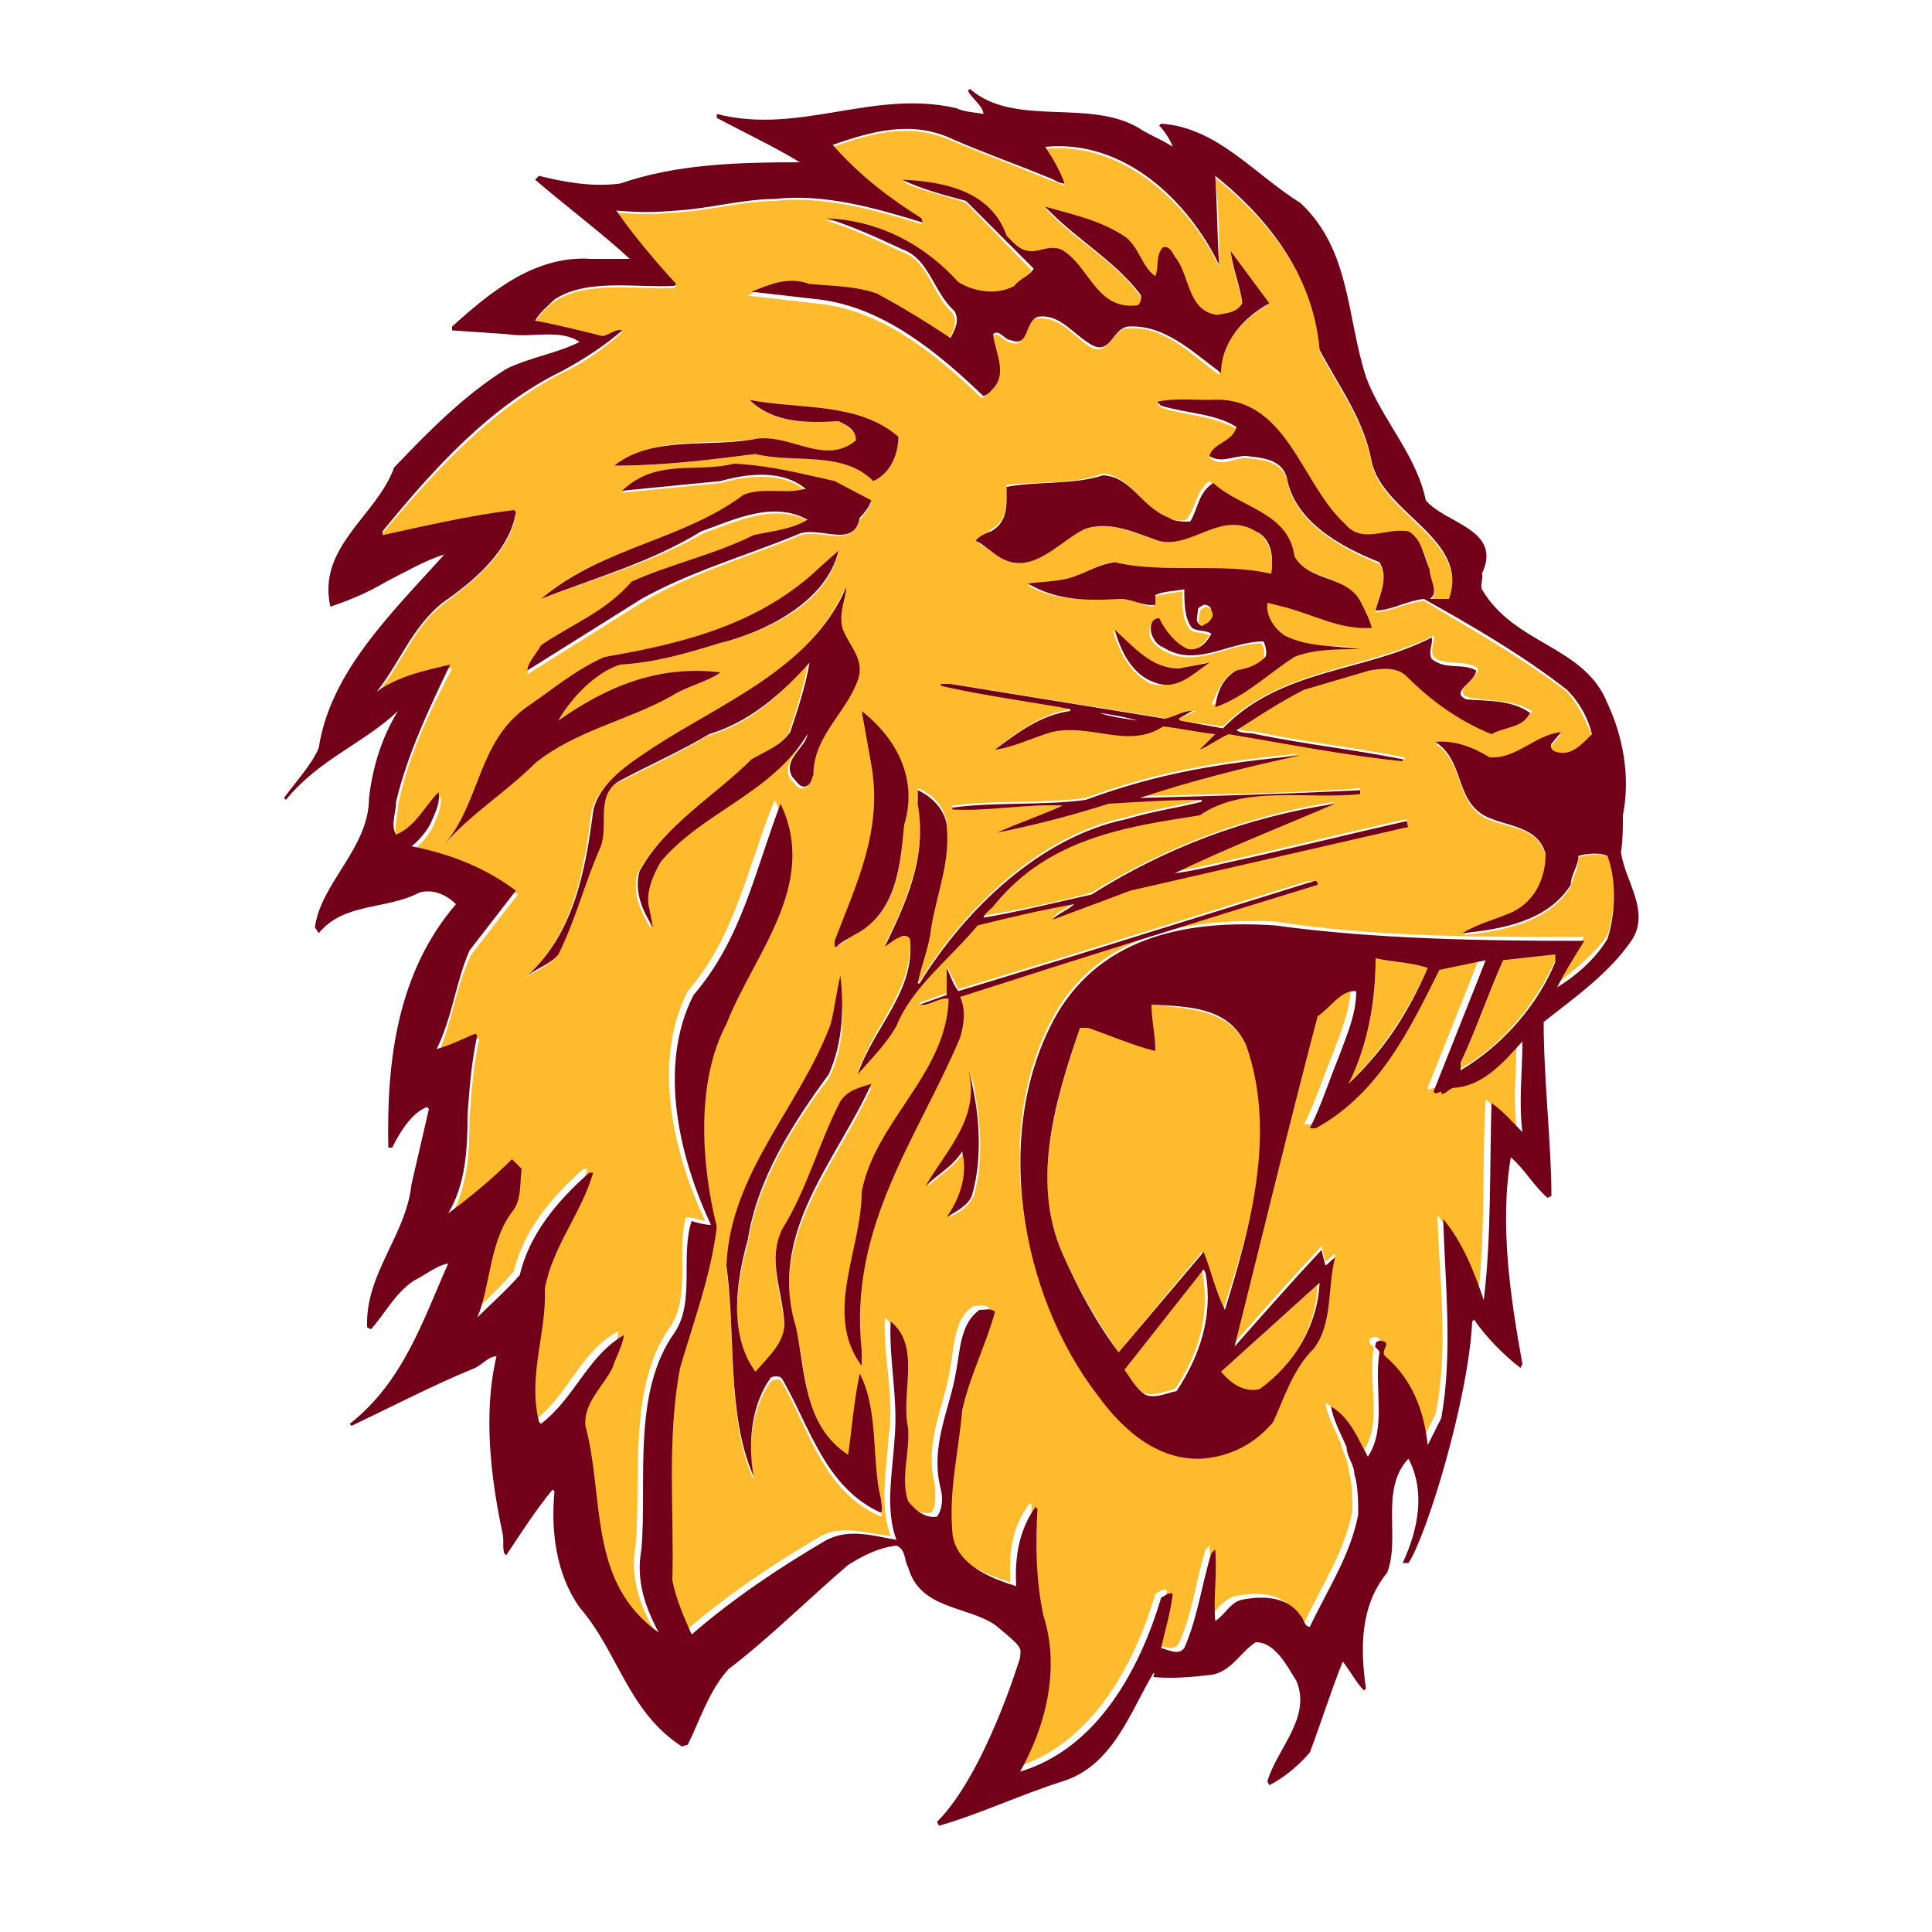<?xml version="1.0" encoding="utf-8"?>
<!-- Generator: Adobe Illustrator 19.1.0, SVG Export Plug-In . SVG Version: 6.00 Build 0)  -->
<!DOCTYPE svg PUBLIC "-//W3C//DTD SVG 1.1//EN" "http://www.w3.org/Graphics/SVG/1.1/DTD/svg11.dtd">
<svg version="1.1" xmlns="http://www.w3.org/2000/svg" xmlns:xlink="http://www.w3.org/1999/xlink" x="0px" y="0px"
	 viewBox="33 -33 100 100" enable-background="new 33 -33 100 100" xml:space="preserve">

<g id="AREA_2">
	<g>
		<path fill="#FDBB2D" d="M114.7,11.4c0,0.6-0.3,1-0.4,1.5c-1.2,1.9-3.6,2.3-5.6,2.5c0.8-0.4,1.8-0.7,2.6-1.1c1.2-0.6,1.7-1.8,1.7-3
			c-0.4-1.6-2.1-1.4-3.2-2c-1.5-0.9-1-2.8-2.5-3.8c1-0.2,2,0.2,2.8,0.8c1.4,0.1,2.3-1.2,3.7-1.3l-0.5,0.6c-0.1,0.2,0,0.4,0.2,0.4
			c0.8,0.3,1.3-0.4,1.9-0.9c-0.3-0.8-0.7-1.6-1.3-2.3c-2.4-1.8-4.9-3.2-7.4-4.7c-0.9,0.1-1.6,0.5-2.5,0.6c0.1-0.8,0.7-1.7,0.2-2.5
			c-1.9-0.8-4.4-2.1-4.8-4.4c-0.3-1-1.4-1-2.1-1.1c-0.7,0-1.2,0.5-1.9,0c0.3-0.7,1.2-0.8,1.4-1.5c-1.2-0.7-2.7-0.7-3.9-1.1l-0.2-0.2
			c0.8-0.2,1.8-0.1,2.7-0.1c4-0.3,4.6,4.3,7,6.4c0.9,1.1,2.2,0.1,3.3,0.4c0.8,0.5,0.9,1.3,1.1,2c0,0.5,0.5,1.2,0,1.5h1
			c1.1-3.1-3.4-4.4-4-7.1c-0.4-2.2-1.7-3.9-2.7-5.8c-0.2-3.6-2.4-6.6-5.4-9c0.2,1.5,0.2,3.1,0.2,4.6c-1.6-3.3-5-6.5-9-6.1
			c0.4,0.6,0.8,1.3,1,1.9c-0.3-0.1-0.5-0.2-0.8-0.3c-1.7-0.7-3.3-1.3-5-2c-2.2-1-4.2-0.4-6.2,0.3c1.3,1.6,2.9,2.8,4.6,3.8
			c0,0.1,0,0.1,0,0.2c-2.3-0.7-5.1-1.5-7.6-1.2c-1.6,0-3.4,0.5-5.1,0.6c-1.2,0.1-2,0.1-3.1,0c1,1.3,2,2.6,3.1,3.8l-0.1,0.1
			c-2.1,0.1-4.5-0.4-6.2,0.7c-0.4,0.3-0.8,0.7-1,1.1c1.2,0.3,2.4,0.6,3.5,0.8c0.3-0.1,0.7-0.4,1-0.3c-0.9,0.8-2,1.6-3.1,2.1
			c-3.7,1.9-6.6,5.1-9.3,8.3v0.2c2.3-0.6,4.4-1.1,6.8-1.3l0.1,0.1c-0.3,2-2.2,3.5-3.8,4.7c-1.6,1.3-2.1,3.1-3.4,4.6
			C53.6,2,55,1.7,56.4,1.6c-1.2,2.3-2.3,4.6-2.8,7.1c0,0.6-0.3,1.2,0,1.7c0.9-0.4,1.5-1.5,2.2-2.2c0.1,0.6-0.2,1.1-0.4,1.6
			c-0.2,0.4-0.6,0.9-1,1.2c1.9,0.4,3.8,1.1,5.4,2.3l-2.4,3.1c-0.8,1.6-1,3.5-1.7,5.1c0.7-0.2,1.4-0.5,2-0.8l0.1,0.1
			c-0.3,1.3-0.4,2.7-0.5,4.1c0,1.8-0.1,3.6-1,5.1c1.2-0.8,2.3-1.8,3.3-2.8l0.1,0.1c-0.1,0.7,0,1.4-0.4,2.1c-1.3,1.6-1.2,4-1.9,5.6
			c0.8-0.7,1.5-1.4,2.2-2.2c0.5-2.1,1.9-3.8,3.6-5.3h0.2c-0.6,2.1-2.1,3.9-2.5,6c0.1,2.4-0.9,4.6-0.3,6.9l0.1,0.1
			c1.8-1.4,2.3-3.5,4.3-4.6c0,0.6-0.4,1.1-0.6,1.7c-0.5,1-1.5,1.7-1.4,3c1,3.7,0.1,8.2,3.8,10.7c-0.7-1.3-1.2-2.7-0.9-4.3
			c0.3-3.5-0.4-8.1,1.7-11.2c1.2-1.6,0.4-3.9,0.9-5.8c0.3,0,0.6,0.1,1,0.2c-1.6-3.4-2.8-8.2-0.9-11.9c2.5-2.9,3.1-6.5,4.5-9.9
			c2,4.3-1.5,7.8-2.8,11.4c-1.6,3-1.3,7.2-0.5,10.5c-0.4,2.6-1.2,4.9-1.9,7.3c-0.6,3.7-0.2,7.5-0.4,11c0.3,1,0.6,1.9,1,2.8
			c2.2-1.9,4.6-3.5,7-4.9c1.2-0.6,2.4-0.1,3.6,0c-0.6-1.6-0.2-3.5-0.1-5.2c0.3-2.1-0.3-4.1-0.2-6.1c1.6,1.3,0.5,3.7,0.9,5.5
			c0.1,1.3-0.4,2.6,0,3.8c0.4,0.5,0.8,0.9,1.5,0.8c0.3-0.4,0.2-1,0.2-1.4c-0.6-2.3,0.5-4.1,0.8-6.2c0.2-1.1,0.2-2.5,1.2-3.1
			c0.3,0,0.6-0.1,0.8,0.1c-0.5,1.7-1.3,3.3-1.7,5.1c-0.2,2.3-0.7,4-0.5,6.4c0.2,1.6,2,2.3,3.3,2.7c-0.1-1.6,0.1-2.9,1-4.1l0.1,0.1
			c-0.1,1.7,0,3.6,0.3,5.5c0.9,2.7,0.1,5.8-1.2,8.1c4-1.2,6.2-5.3,7.3-9c0.2-0.1,0.4-0.3,0.6-0.2c-0.1,1-0.4,1.9-0.6,2.8
			c0.4,0.1,0.9,0.4,1.2,0c0.7-1.5,0.9-3.3,1.4-4.9l0.2-0.2c0.1,1.4,0,2.4,0,3.7c0.4-0.4,0.8-1,1.4-1.1c1-0.2,2.3-0.2,3,0.8
			c0.2,0.2,0.2,0.6,0.5,0.6c0.9-1.9,2.1-3.7,2.5-5.8c0-0.6,0-1.5-0.2-2.1c0-0.5-0.3-0.9-0.4-1.4c-0.3-0.7-0.7-1.4-0.8-2.1
			c1,0.6,1.4,1.7,1.9,2.6c1.1-1.5,0.3-3.5,0.6-5.4c0-0.2-0.3-0.2-0.2-0.4c0-0.2,0.2-0.2,0.3-0.2c0.5,0.1-0.1,0.5,0.2,0.8
			c1.5,1.2,2,2.9,2.2,4.6l0.7-1.4c0.7-3.3,0.2-7,0.1-10.3c1,1.2,1.6,2.7,2.1,4.2c0.4-3.3,0.2-7,0.4-10.2c0.5,0.4,1,1,1.6,1.5
			c-0.2-1.6,0-3.1,0-4.7c-0.9,1-2.1,2.2-3.5,2.4c-0.3,0-0.5,0.4-0.7,0.3v-0.1c-0.2,0-0.4,0.2-0.4,0l2.7-6.8l-2.4,0.5
			c-1.6,3-3.2,6.4-6.4,8.2h-0.3c0.6-1.2,1-2.5,1.5-3.7c0.4-1.1,0.9-2.2,0.9-3.4H103c-0.7,0.1-1.2,0.9-1.8,1.3
			c-1.6,5.7-3,11.5-4.3,17.1c1.5-1.7,3-3.4,4.5-5l0.2,0.8c0.2-0.1,0.3-0.3,0.5-0.4c-0.4,1.5-0.2,3.4-1.1,4.7
			c-1.1,1.1-1.5,2.5-2.1,3.8c-1,1.1-2.2,1.8-3.7,1.9c-2.3,0.1-4.1-1.5-5.4-3.3c-4-5.2-5.6-13.7-2.1-19.7c2.4-4,6.9-4.8,11.3-4.6
			c5.1,0.8,10.5,0.8,16,0.8c-0.5,0.8-0.9,1.6-1.4,2.4c0.9-0.7,2-1.6,2.6-2.5c0.4-1.2,0.5-3,0-4.1C115.8,11.2,115,11.2,114.7,11.4z
			 M107.2-0.1c0.1,0.3-0.2,0.7,0,1.1c0.6,0.5,1.6,0.1,2.3,0.6c0,0.6-1.4,1.1-0.5,1.5c1.1,0.2,2.3,0.1,3.3,0.7
			c-0.4,0.8-1.3,0.8-2,1.1c-1.7-0.7-3.1-1.7-4.4-3c-0.4-0.5-1.2-0.4-1.9-0.3l-3.4,1c-1.2,0.6-2.4,1.4-3.5,2.1c0.3,0.2,0.6,0.1,1,0.2
			c2.4,0.5,5.1,0.8,7.6,1.3v0.1c-3-0.3-6-0.9-9-1.4c-0.5,0.2-1,0.6-1.5,0.8l0.8-0.8c-0.9-0.1-1.8-0.4-2.7-0.4
			c-1.8,1.2-3.8-0.2-5.8,0.3c-1,0.3-1.9,0.8-2.9,0.9c1.2-0.9,2.4-1.8,3.9-2V3.6c-2.2-0.4-4.5-0.7-6.7-1.2V2.4h0.5l11.2,1.8
			c0.5,0,0.9-0.4,1.4-0.4L94,4.2l0.1,0.1l2.2,0.3C99.3,1.6,103.6,1.7,107.2-0.1z M90.6-0.4c1,0.9,1.9,2,3.3,2l1.6-0.3
			c-0.9,0.6-1.7,1.4-2.9,1.1C91.5,1.9,90.9,0.7,90.6-0.4z M93.3-6.3c0.3,0.2,0.7,0.3,1.1,0.2c0.5-0.6,0.5-1.5,1.2-2
			c1.4,1.3,3.9,1.6,4.2,3.8c0.8,1.4,2.8,0.9,3.5,2.5c0.2,0.4,0.4,0.8,0.5,1.2c-1.7,0.1-3-0.8-4.6-1.1l-0.8-0.2
			c0,0.6,0.3,1.3,0.9,1.7c1.2,0.7,2.5,0.6,3.9,0.7c-1.2,0.1-2.4,0-3.4,0.4c-1.3,0.9-2.6,2.1-4.1,2.6C96,2.8,96.3,2,97,1.7
			c0.5-0.1,1-0.1,1.4-0.6c0.1-0.3,0-0.6-0.1-0.8c-1.8,0-3.5,1.4-5.2,0.3c-0.3-0.2-0.5-0.4-0.6-0.7c0-0.4,0-0.8,0.4-0.8
			c0.3,0.6,0.8,1.3,1.5,1.6c0.5,0.1,0.9-0.4,1.2-0.8c-0.3-0.2-0.7-0.1-1-0.3c-0.4-0.5-0.4-1.2-0.4-2c-0.4,0.1-1,0.1-1.5,0.3l0,0.5
			C92.2-1.6,91.7-2,91-2c-1.7,0.1-3.4,0.1-4.8-0.7C87-2.9,88-2.9,88.7-3.2c0.7-0.2,1.3-0.7,2-0.7c2.5,0.6,5.6,0,8.1,0.6
			c0.1-0.7,0-1.8-0.8-2.2c-1.8-1.1-3.2,0.8-5,0.5c-1.3-0.4-2.7-1.1-3.9-0.6c-1.5,0.7-3,2.7-4.7,1.2c-0.3-0.2-0.6-0.4-0.9-0.6
			c0.2-0.3,0.6-0.4,0.8-0.6c0.9-0.5,0.8-1.4,0.8-2.3c1.6-0.2,3.5,0,5-0.6C91.6-8.3,92-6.8,93.3-6.3z M74.8-18.2
			c1.1,0.1,2.3,0.1,3.5,0.5c1.3,0.8,2.5,1.5,3.8,2.3c0.2-0.4,0.5-0.9,0.2-1.4c-1.1-1-1.2-2.7-2.7-3.2c-1.3-0.6-2.5-1.2-3.9-1.6
			c2.6,0.1,4.9,1.3,6.8,3.3c0.8,0.5,2,0.7,2.9,0.2c0.3-0.4,0.8-0.5,1-0.9L83-22.5c-1.1-0.4-2.3-0.6-3.3-1.1c2.2,0.1,4.6,0.6,5.4,2.9
			c0.4,0.4,0.7,0.8,1.3,0.8c0.5,0,0.9-0.3,1.5-0.1c1.6,0.8,1.9,3.2,4,2.9c0.2-0.1,0.2-0.4,0.1-0.6c-1.3-1.8-3.3-2.8-4.9-4.5
			c1.4,0.5,3,0.7,4.2,1.6c0.7,0.6,0.8,1.5,1.5,2c0.2-0.5,0-1.1,0.4-1.5c0.4-0.1,0.5,0.4,0.7,0.6c0.7,1,0.6,2.7,2.1,2.9
			c0.5-0.1,1-0.1,1.3-0.6c-0.1-0.9-0.5-1.8-0.6-2.7l1.9,2.7c-1.3,0.7-2.5,2.1-2.5,3.6c-1.5-1.1-2.9-2.6-4.8-2.4
			c-0.7,0.1-0.9,1.4-1.8,1c-0.9-0.5-1.6-1.7-2.9-1.5c-0.7,0.3-0.4,1.6-1.4,1.2c-0.3-0.1-0.6-0.6-0.9-0.3c0.1,0.8,0.8,1.8,0.1,2.7
			c-0.3,0.2-0.3,0.4-0.6,0.5c-2.4-2.3-5.2-4.6-8.6-4.9l-3.5-0.4C72.7-18.2,73.7-18.6,74.8-18.2z M78.1,6.6l-0.5-2.8
			c1.8,1.5,2.9,3.5,2.2,5.9c-0.2,2.2-0.4,4.6-2.6,5.7c-0.3,0.2-0.6,0.4-0.9,0.6v-0.4C77.3,12.8,78.7,10,78.1,6.6z M72.2-10.3
			c1.7-0.2,3.5,1.4,5.1,0.1c0-0.5-0.5-0.8-0.9-1c-1.6,0.1-3.5,0.1-4.6-1.1c2.6,0.5,5.6,0.1,7.7,1.9c0,0.9-0.4,1.9-1.3,2.3
			c-1.6-1.6-4-0.9-6.1-1.4c-2.4,0.3-4.7,0.6-7.2,0.6C66.8-10.5,69.8-9.9,72.2-10.3z M61,0.5c1.6-1.2,3.3-1.7,4.7-3.3
			c2-1,4.3-1.4,6.3-2.4c1-0.3,2-0.3,2.9-0.8c-1.8-1-3.8,0-5.5,0.6C66.8-3.9,63.9-3.1,61-2c3.1-2.7,7.2-2.9,10.5-5.3
			c1.1-0.4,2.1,0,3.2-0.3c-1.2-1-3-0.8-4.4-0.4l-5.1,0.5c1.8-1.6,3.8-0.8,5.8-1.4c1.9,0.1,3.5,0.5,5.2,0.9l1.9,1
			c-0.1,0.3-0.4,0.7-0.6,0.9c-0.4,1.6-2.3,0.3-3.3,0.9c-2.7,1.1-5.5,1.9-8,3.4l-5.9,3.7C60.3,1.4,60.7,0.9,61,0.5z M56,10.7
			c1.9-2.2,1.7-5.4,4.4-7.2c1.3-0.9,2.5-1.9,3.9-2.5c4.1-0.7,8.1-1.6,11.2-4.7l0.9-0.8c-0.5,2.7-3.7,4.2-6.2,4.8
			c-1.6,0.5-3.3,1-5.1,1.1c-1.4,0.4-2.6,1.8-3.2,2.9c2.4-1.7,5.1-2.9,8.4-2.5c-0.7,0.5-1.7,0.7-2.5,1.2c-2.3,1.2-5,1.7-7.2,3.5
			C59.2,8,57.4,9.1,56,10.7z M67.1,11.5c-0.3,0.8-0.8,1.6-0.6,2.4l0.2,1.2c-0.5-0.9-1-1.8-0.7-2.9c1.3-2.4,3.9-3.9,5.8-5.8
			c0.7-0.4,1.5-0.8,2-1.4c0.4-1.2,0.8-2.4,1-3.6l0,0c-1.5,1.7-3.1,3.1-5.2,3.7c-1.5,0.9-3,1.6-4.6,2.4c-1.3,0.7-0.6,2.3-1,3.4
			c-0.7,1.9-1.3,3.8-2.2,5.6c-0.4,0.5-1,0.7-1.6,1.1c2.4-2.2,3-5.3,3.4-8.5c0.3-1.5,1.9-2.5,3.1-3.3c3.5-2.3,8.2-4.1,10-8.3
			c-0.1,0.6-0.4,1.4-0.2,2.1c0.4,0.9,1.3,1.6,0.8,2.7c-0.6,1.7-2.3,2.9-2.3,4.9c-0.1,0.2-0.1,0.5-0.4,0.6c-0.3,0.1-0.5-0.3-0.7-0.5
			c-0.5-0.9,0.7-1.5,0.7-2.3C72.8,8,69.3,8.9,67.1,11.5z M78.6,45.5c-3-1.3-3.7-4.5-5.1-6.9c-0.1-0.3-0.4-0.2-0.6-0.1
			c-1,1.4-1.2,3.3-0.9,5.1c-1.4-3.2-0.9-7.3-1.4-10.9c0.2-4.8,3.8-8.3,5.4-12.5c0.2-0.8,0.3-1.6,0.5-2.5c0.2,1.8,0.2,3.5-0.6,5.1
			c-1.9,2.5-3.7,5.4-4.2,8.6c-0.6,2.1-1,4.9,0.4,6.8c0.8-0.7,1.5-1.4,1.5-2.5c-0.1-1.7-0.9-3.3-0.1-4.9c1.3-2,1.9-4.4,3-6.6
			c0.4-0.6,1.1-0.8,1.6-0.9c-1.8,4-5.4,7.7-3.9,12.6c0.6,2.3,0.4,5.1,2.7,6.6c0.2-1.4,0.3-2.9,0.6-4.2c1,1.9,0.6,4.6,1,6.7
			C78.5,45,78.7,45.3,78.6,45.5z M83.4,28.9c-0.3,0.6-0.8,0.9-1.3,1.1c0.7-0.9,1-2.2,0.8-3.4c-0.4,0.7-1.2,1.2-1.9,1.8
			c1.1-1.9,2.8-3.6,2.2-6.1C83.7,24.3,84,26.9,83.4,28.9z M101.2,12.8c-6.2,1.9-12.4,3.8-18.5,5.8c0.3,0.7,0.2,1.4,0,2.1
			c-2.3,5.2-5.9,9.8-5.1,16.2v0.8c-2-2.7,0.1-6,0-9c0.8-3.6,4.4-6.1,4.5-10c-0.5-0.1-1,0.4-1.5,0.3v-0.1l1.4-0.5v-1.4
			c0.2,0.4,0.4,0.8,0.6,1.2l5.9-1.8l12.2-3.8C100.9,12.7,101.2,12.4,101.2,12.8z M105.9,9.7l-14.4,3.3c-1.3,0.5-2.7,1-4,1.5
			c0.2-0.3,0.8-0.5,1.1-0.8c-1.6,0.2-3.3,0.7-5,1.1c-1.4,1.7-3.4,3.2-4.2,5.2c-0.6,0.9-1.4,1.6-2,2.5c0.8-2.4,2.9-4.3,2.7-7
			c-0.1-0.2-0.4-0.2-0.5-0.1c-0.3,0.1-0.5,0.4-0.8,0.5c1.1-2.3,2.2-4.6,1.7-7.4c-0.1-0.2,0-0.4,0-0.7c0.8,0.3,1.4,1,1.5,1.8
			c0.2,1.9-0.5,3.5-0.8,5.3c-0.1,1-0.5,1.9-0.7,2.9l0.1,0c2.4-3.9,6.3-7.6,10.7-8.5c1.3-0.4,2.7-0.6,3.9-0.9V8.4
			c-1.6,0-3.2,0-4.8,0.2c-1.9,0.6-3.8,1.1-5.8,1.5c1.1-0.5,2.3-0.9,3.4-1.4c-1.9-0.1-3.8,0.3-5.7,0.1V8.7c2.1-0.3,4.7-0.1,6.9-0.4
			c3.8-1.4,7-1.9,11.1-2.3c-2.8,0.6-5.6,1.3-8.3,2.2c3.9-0.1,7.4-0.1,11.4-0.4V8c-2.7,0.4-6-0.4-8.3,1.1c-3.9,0.6-7.8,1.3-10.6,4.6
			c-0.1,0.3-0.4,0.4-0.6,0.7c1.8-0.3,3.8-0.7,5.6-1.2c3.9-2.4,8.1-4,12.6-4.7c-2.7,1.2-5.5,2.3-8.3,3.6c0.8-0.1,1.6-0.3,2.5-0.5
			c3.2-0.7,6.3-1.5,9.5-2.2C105.9,9.6,105.8,9.7,105.9,9.7z"/>
		<path fill="#FDBB2D" d="M95.4-1.6c-0.1,0.1-0.3,0.1-0.3,0.3c0,0.2-0.2,0.6,0.1,0.7c0.1,0,0.1-0.1,0.2-0.1c0.2-0.1,0.5-0.4,0.4-0.7
			C95.7-1.5,95.5-1.6,95.4-1.6z"/>
		<path fill="#FDBB2D" d="M91.9,4.3c-0.7-0.1-1.4-0.2-2-0.4C90.5,4.1,91.2,4.2,91.9,4.3z"/>
		<path fill="#FDBB2D" d="M108.6,22v0.3c2.2-1.2,3.9-3.4,4.9-5.6v-0.3l-2.7,0.3C110,18.5,109.4,20.3,108.6,22z"/>
		<path fill="#FDBB2D" d="M106.9,17.1c-0.9-0.3-1.8-0.3-2.7-0.5c0,2.2-0.4,4.5-1.4,6.5C104.6,21.3,105.9,19.3,106.9,17.1z"/>
		<path fill="#FDBB2D" d="M97.5,21.1c-0.9-1.9-3.1-1.9-4.9-2.1c-0.1,0.8,0.2,1.7,0.2,2.4c-1.2-0.4-2.3-0.8-3.5-1.2h-0.4
			c-1.2,3.6-2.6,8-0.9,11.7c0.8,1.8,1.8,3.5,2.9,5.1l4.3-5.2c0.4,1,0.7,2,1.1,3C97.7,30.6,99.2,25.6,97.5,21.1z"/>
		<path fill="#FDBB2D" d="M91.1,37.8c0.3,0.5,0.6,1,1.1,1.3c0.6,0.2,1.1-0.1,1.6-0.2c1.2-1.7,1.9-3.9,1.4-6.2l-0.1-0.2L91.1,37.8z"
			/>
		<path fill="#FDBB2D" d="M98.1,39c1.9-1.4,3-3.3,3.1-5.5L96.2,38C96.6,38.6,97.4,39.1,98.1,39z"/>
	</g>
</g>
<g id="AREA_1">
	<path fill="#720018" d="M116.9,11.1c0.1-0.6,0.1-1.3,0.1-1.9c0.4-2,0-4.1-0.8-5.8c-1.2-3-4.8-3-6.5-5.9c-0.1-0.3,0.1-0.6,0-0.8
		c1.1-2.3-1.9-2.6-2.9-3.8c-0.5-2.4-2.3-4.2-3.1-6.4c-1-3.1-0.8-6.6-3.4-9c-2.4-1.5-4.3-3.9-7.2-4.1l-0.1,0.1
		c0.3,0.3,0.6,0.8,0.7,1.1c-0.6-0.4-1.2-0.6-1.8-1c-2.6-1.5-6.4,0-8.7-2l-0.1,0.1c0.2,0.4,0.8,0.8,0.8,1.2c-0.5-0.1-1-0.1-1.4-0.3
		c-4.3-1-8.1,1.4-12.4,0.3l0,0.2c1.3,0.7,3,1.5,4.3,2.3c-3.3,0-6.4,0.1-9.3,1.1c-1.5,0.2-3-0.1-4.2-0.4l-0.2,0.2
		c1.5,1.3,3.5,2.8,4.9,4.1h-2c-2.9-0.2-5.2,1.7-7.2,3.5l0,0.2l2.9,0.2c1.2,0.2,2.7-0.3,3.7,0.4c-1.2,0.6-2.6,0.8-3.8,1.4
		c-2.1,1.3-4,3.2-5.8,5.1c-0.9,2.5-4,4.1-3.3,7.2C51-1.9,52-2.3,53-2.9c1-0.5,2-1.1,3-1.4c-2.8,3.1-5.9,6.1-6.5,10
		c-0.3,0.8-1.3,1.9-1.8,2.6l0.1,0.1c1.7-2.1,4-2.9,5.8-4.6c-0.8,1.3-1.3,2.8-1.5,4.5c0,2.6-2.5,4.4-2.8,6.7l0.2,0.3
		c1.3-1.6,3.5-1.2,5.2-2.1c0.7-0.2,1.4,0.1,1.9,0.6c-3,3.5-3.6,8-3.5,12.6l0.2,0c0.4-0.8,1-1.8,1.8-2.1l0.1,0.1l-0.9,3.9
		C54,31,51.9,32.9,52,35.7l0.2,0.1c0.8-0.9,1.2-1.8,2.2-2.5c0.6-0.3,1.2-0.8,1.8-0.9c-1.3,2.9-2.3,6.1-5.1,8.3l0.1,0.1
		c2.1-1,4.2-2.1,6.4-3c0.4-0.2,0.7-0.6,1.1-0.6c-0.7,2.9-0.3,6.3,0.3,9.1c0.1,0.4,0,0.8,0.1,1.1l0.1,0.1c0.8-1.2,1.5-2.3,2.4-3.4
		l0.1,0.1c-0.2,2.1,0.1,4.3,1.3,6c2,2.3,2.5,5.4,5.3,7.2l0.3-0.1c0.6-1.2,1.1-2.8,2.1-3.9c2.1-1.6,4.1-3.6,6.2-5.4
		c0.8-0.5,1.6-0.9,2.5-1c0.5,0.2,0.4,0.8,0.6,1.1c0.6,2.2,3,2,4.5,3c1.6,1.3,1.3,1.2,1.3,1.7c0,0-1.8,6-4.3,8.5l0.1,0.2
		c2.1-0.6,4.2-1.6,6.4-2.3c2.6-0.8,3.5-3.6,4.7-5.6c0.1,0,0,0.1,0,0.2c1,0.1,2,0,2.9-0.1c1.1-0.1,1.6-1.2,2.4-1.7c1,0,1.6,1.2,2.1,2
		c0.8,1.9-1,3.5-1.5,5.2l0.1,0.2c0.8-0.4,1.6-1.1,2.1-1.7c0.6-1.6,1.1-3.2,1.7-4.7c0.4,0.5,0.7,1.1,1.1,1.5l0.1-0.1
		c-0.3-2.1-0.3-4.3,1.1-6c0.7-1.8-0.4-4.3,1.1-5.9c0.9,1.7,0.5,3.7-0.3,5.4l0.3,0c0.9-1.3,3.1-8.4,3.3-12.5l0.1-0.1
		c0.6,0.9,1.6,1.9,2.4,2.5l0.1-0.2c-0.6-3.3-1.2-7.2-0.6-10.7c0.7,0.6,1.2,1.5,1.9,2.1l0.2-0.1c0-2.7-0.4-6-0.4-9
		c1.5-1.2,3.4-2.5,4.6-4.3C118.4,14.1,117.1,12.6,116.9,11.1z M113.5,16.8c-0.9,2.2-2.7,4.3-4.9,5.6V22c0.8-1.7,1.4-3.5,2.2-5.3
		l2.7-0.3V16.8z M116.2,15.6c-0.6,1-1.6,1.9-2.6,2.5c0.4-0.8,0.9-1.6,1.4-2.4c-5.4,0-10.9-0.1-16-0.8c-4.4-0.3-8.9,0.5-11.3,4.6
		c-3.4,6-1.9,14.5,2.1,19.7c1.3,1.8,3.1,3.4,5.4,3.3c1.4-0.1,2.7-0.7,3.7-1.9c0.6-1.3,1-2.7,2.1-3.8c1-1.3,0.7-3.2,1.1-4.7
		c-0.2,0.1-0.3,0.3-0.5,0.4l-0.2-0.8c-1.5,1.6-3,3.3-4.5,5c1.4-5.6,2.8-11.4,4.3-17.1c0.6-0.4,1.1-1.2,1.8-1.3h0.2
		c0,1.2-0.5,2.3-0.9,3.4c-0.5,1.2-0.9,2.5-1.5,3.7h0.3c3.3-1.8,4.9-5.2,6.4-8.2l2.4-0.5l-2.7,6.8c0.1,0.2,0.3,0,0.4,0v0.1
		c0.2,0.1,0.4-0.3,0.7-0.3c1.5-0.1,2.6-1.4,3.5-2.4c0,1.6-0.2,3.1,0,4.7c-0.5-0.5-1-1.1-1.6-1.5c-0.1,3.2,0,6.9-0.4,10.2
		c-0.5-1.5-1.1-3-2.1-4.2c0.1,3.3,0.5,7-0.1,10.3l-0.7,1.4c-0.2-1.8-0.8-3.4-2.2-4.6c-0.3-0.3,0.4-0.7-0.2-0.8c-0.1,0-0.3,0-0.3,0.2
		c-0.1,0.2,0.2,0.2,0.2,0.4c-0.3,1.8,0.4,3.9-0.6,5.4c-0.5-0.9-0.9-2-1.9-2.6c0.1,0.7,0.5,1.4,0.8,2.1c0,0.5,0.4,0.9,0.4,1.4
		c0.2,0.6,0.2,1.5,0.2,2.1c-0.4,2.1-1.6,3.9-2.5,5.8c-0.3,0-0.3-0.4-0.5-0.6c-0.7-1-2-1-3-0.8c-0.6,0.1-0.9,0.8-1.4,1.1
		c-0.1-1.3,0.1-2.3,0-3.7l-0.2,0.2c-0.5,1.6-0.7,3.3-1.4,4.9c-0.3,0.4-0.8,0.1-1.2,0c0.2-0.9,0.5-1.9,0.6-2.8
		c-0.2-0.1-0.4,0.1-0.6,0.2c-1.1,3.7-3.3,7.8-7.3,9c1.3-2.3,2.1-5.3,1.2-8.1c-0.4-1.9-0.4-3.8-0.3-5.5l-0.1-0.1
		c-0.8,1.1-1.1,2.5-1,4.1c-1.3-0.4-3.1-1.1-3.3-2.7c-0.2-2.3,0.3-4.1,0.5-6.4c0.4-1.8,1.2-3.3,1.7-5.1c-0.2-0.2-0.5-0.1-0.8-0.1
		c-1,0.7-1,2.1-1.2,3.1c-0.3,2-1.4,3.9-0.8,6.2c0.1,0.4,0.1,1-0.2,1.4c-0.6,0.1-1.1-0.3-1.5-0.8c-0.4-1.2,0.1-2.5,0-3.8
		c-0.4-1.8,0.7-4.2-0.9-5.5c-0.1,2,0.4,4,0.2,6.1c-0.1,1.7-0.5,3.6,0.1,5.2c-1.2-0.2-2.4-0.6-3.6,0c-2.4,1.4-4.8,3-7,4.9
		c-0.4-0.9-0.8-1.8-1-2.8c0.1-3.5-0.3-7.3,0.4-11c0.7-2.4,1.6-4.8,1.9-7.3c-0.8-3.2-1.1-7.5,0.5-10.5c1.4-3.6,4.8-7.2,2.8-11.4
		c-1.3,3.4-2,7-4.5,9.9c-1.9,3.7-0.7,8.5,0.9,11.9c-0.3,0-0.7-0.1-1-0.2c-0.6,1.8,0.2,4.2-0.9,5.8c-2.2,3.1-1.4,7.7-1.7,11.2
		c-0.3,1.6,0.2,3,0.9,4.3c-3.7-2.6-2.8-7-3.8-10.7c-0.1-1.2,0.9-2,1.4-3c0.2-0.6,0.5-1.1,0.6-1.7c-1.9,1.1-2.5,3.2-4.3,4.6l-0.1-0.1
		c-0.6-2.4,0.4-4.6,0.3-6.9c0.4-2.2,1.9-3.9,2.5-6h-0.2c-1.7,1.5-3.1,3.2-3.6,5.3c-0.7,0.8-1.5,1.5-2.2,2.2c0.7-1.6,0.6-4,1.9-5.6
		c0.4-0.6,0.3-1.4,0.4-2.1L59.5,27c-1,1-2.2,2-3.3,2.8c0.9-1.5,1-3.3,1-5.1c0.1-1.4,0.2-2.7,0.5-4.1l-0.1-0.1
		c-0.7,0.3-1.3,0.6-2,0.8c0.8-1.6,1-3.5,1.7-5.1l2.4-3.1c-1.6-1.2-3.4-1.9-5.4-2.3c0.4-0.3,0.8-0.8,1-1.2c0.2-0.5,0.5-1,0.4-1.6
		c-0.7,0.7-1.2,1.8-2.2,2.2c-0.3-0.5,0-1.1,0-1.7c0.6-2.5,1.7-4.8,2.8-7.1C55,1.7,53.6,2,52.5,2.8c1.2-1.5,1.8-3.3,3.4-4.6
		c1.6-1.1,3.5-2.7,3.8-4.7l-0.1-0.1c-2.4,0.3-4.5,0.8-6.8,1.3v-0.2c2.7-3.3,5.6-6.5,9.3-8.3c1.1-0.6,2.2-1.3,3.1-2.1
		c-0.3-0.1-0.6,0.2-1,0.3c-1.2-0.3-2.4-0.6-3.5-0.8c0.2-0.4,0.7-0.8,1-1.1c1.7-1.1,4.1-0.6,6.2-0.7l0.1-0.1
		c-1.1-1.2-2.2-2.5-3.1-3.8c1.2,0.1,1.9,0.1,3.1,0c1.7-0.1,3.5-0.6,5.1-0.6c2.6-0.3,5.3,0.5,7.6,1.2c0.1,0,0-0.1,0-0.2
		c-1.6-1-3.2-2.2-4.6-3.8c2-0.7,4.1-1.3,6.2-0.3c1.6,0.7,3.3,1.3,5,2c0.3,0.1,0.5,0.3,0.8,0.3c-0.2-0.6-0.6-1.3-1-1.9
		c4.1-0.4,7.4,2.8,9,6.1c-0.1-1.5-0.1-3.1-0.2-4.6c3,2.4,5.1,5.4,5.4,9c1,1.9,2.3,3.6,2.7,5.8c0.6,2.7,5.1,4,4,7.1h-1
		c0.5-0.3,0-1,0-1.5c-0.3-0.7-0.4-1.6-1.1-2c-1.2-0.2-2.4,0.7-3.3-0.4c-2.3-2.1-3-6.7-7-6.4c-0.9,0-1.9-0.1-2.7,0.1l0.2,0.2
		c1.3,0.4,2.8,0.4,3.9,1.1c-0.2,0.8-1.2,0.8-1.4,1.5c0.6,0.4,1.2,0,1.9,0c0.7,0.1,1.8,0.1,2.1,1.1c0.4,2.3,2.8,3.6,4.8,4.4
		c0.5,0.8,0,1.7-0.2,2.5c0.8,0,1.6-0.5,2.5-0.6c2.5,1.4,5.1,2.9,7.4,4.7c0.7,0.7,1.1,1.5,1.3,2.3c-0.5,0.5-1.1,1.2-1.9,0.9
		c-0.1,0-0.3-0.2-0.2-0.4l0.5-0.6c-1.3,0.1-2.3,1.4-3.7,1.3c-0.8-0.5-1.8-0.9-2.8-0.8c1.5,1,1,2.9,2.5,3.8c1.1,0.6,2.8,0.5,3.2,2
		c0,1.2-0.5,2.4-1.7,3c-0.9,0.4-1.8,0.6-2.6,1.1c2-0.2,4.4-0.6,5.6-2.5c0-0.5,0.4-1,0.4-1.5c0.3-0.1,1.1-0.2,1.5,0
		C116.7,12.6,116.6,14.4,116.2,15.6z M104.2,16.6c0.9,0.2,1.8,0.2,2.7,0.5c-1,2.3-2.2,4.2-4.1,6C103.8,21.1,104.2,18.8,104.2,16.6z
		 M95.3,31.8L90.9,37c-1.2-1.6-2.1-3.3-2.9-5.1c-1.7-3.8-0.3-8.2,0.9-11.7h0.4c1.2,0.4,2.3,0.9,3.5,1.2c0-0.8-0.2-1.6-0.2-2.4
		c1.9,0.1,4,0.1,4.9,2.1c1.6,4.5,0.2,9.5-1.1,13.7C95.9,33.8,95.7,32.8,95.3,31.8z M101.3,33.4c-0.1,2.2-1.3,4.2-3.1,5.5
		c-0.8,0.2-1.5-0.3-2-0.9L101.3,33.4z M93.9,39c-0.5,0.1-1.1,0.4-1.6,0.2c-0.5-0.3-0.8-0.9-1.1-1.3l4.1-5.2l0.1,0.2
		C95.8,35.1,95.1,37.2,93.9,39z"/>
	<path fill="#720018" d="M83.9-12.5c0.3-0.1,0.4-0.3,0.6-0.5c0.6-0.8,0-1.8-0.1-2.7c0.3-0.3,0.6,0.3,0.9,0.3c1,0.4,0.7-0.9,1.4-1.2
		c1.2-0.2,1.9,1,2.9,1.5c0.9,0.4,1-0.9,1.8-1c1.9-0.1,3.3,1.3,4.8,2.4c0-1.6,1.2-2.9,2.5-3.6L96.7-20c0.1,0.9,0.5,1.8,0.6,2.7
		c-0.3,0.5-0.8,0.5-1.3,0.6c-1.5-0.2-1.4-1.9-2.1-2.9c-0.2-0.2-0.3-0.7-0.7-0.6c-0.4,0.4-0.2,1-0.4,1.5c-0.7-0.5-0.8-1.4-1.5-2
		c-1.3-0.9-2.8-1.2-4.2-1.6c1.6,1.7,3.5,2.7,4.9,4.5c0.1,0.1,0.1,0.4-0.1,0.6c-2.2,0.3-2.5-2.1-4-2.9c-0.6-0.2-1,0.1-1.5,0.1
		c-0.6,0-0.9-0.4-1.3-0.8c-0.8-2.3-3.2-2.8-5.4-2.9c1,0.5,2.2,0.8,3.3,1.1l3.5,3.5c-0.2,0.4-0.7,0.5-1,0.9c-0.9,0.5-2.1,0.3-2.9-0.2
		c-1.9-2.1-4.3-3.2-6.8-3.3c1.3,0.4,2.6,1,3.9,1.6c1.4,0.5,1.6,2.2,2.7,3.2c0.3,0.5,0,1-0.2,1.4c-1.2-0.8-2.5-1.6-3.8-2.3
		c-1.1-0.4-2.4-0.4-3.5-0.5c-1.1-0.4-2,0-3,0.4l3.5,0.4C78.7-17.1,81.5-14.8,83.9-12.5z"/>
	<path fill="#720018" d="M72.1-9.5c2,0.5,4.5-0.2,6.1,1.4c0.9-0.4,1.3-1.4,1.3-2.3c-2.1-1.8-5.1-1.4-7.7-1.9c1.2,1.2,3,1.2,4.6,1.1
		c0.4,0.2,0.9,0.4,0.9,1c-1.6,1.3-3.3-0.3-5.1-0.1c-2.4,0.5-5.4-0.2-7.4,1.4C67.4-8.9,69.7-9.2,72.1-9.5z"/>
	<path fill="#720018" d="M74.2-5.3c1.1-0.6,3,0.8,3.3-0.9c0.3-0.3,0.5-0.6,0.6-0.9l-1.9-1c-1.8-0.4-3.3-0.8-5.2-0.9
		c-2,0.5-4-0.3-5.8,1.4l5.1-0.5c1.4-0.4,3.2-0.6,4.4,0.4c-1.1,0.3-2.1-0.1-3.2,0.3C68.3-5,64.2-4.7,61-2c2.8-1.1,5.7-1.9,8.3-3.5
		C71-6.1,73-7.1,74.8-6.1C74-5.6,72.9-5.5,72-5.3c-2,1-4.3,1.5-6.3,2.4c-1.4,1.6-3.1,2.2-4.7,3.3c-0.2,0.4-0.7,0.9-0.7,1.3l5.9-3.7
		C68.7-3.4,71.5-4.2,74.2-5.3z"/>
	<path fill="#720018" d="M90.1-8.4c-1.5,0.5-3.4,0.3-5,0.6c0,0.9,0.1,1.8-0.8,2.3C84-5.4,83.6-5.2,83.5-5c0.3,0.1,0.6,0.4,0.9,0.6
		c1.8,1.5,3.3-0.5,4.7-1.2c1.3-0.5,2.7,0.2,3.9,0.6c1.7,0.4,3.2-1.6,5-0.5c0.9,0.4,0.9,1.5,0.8,2.2c-2.5-0.6-5.6,0-8.1-0.6
		c-0.8,0.1-1.4,0.5-2,0.7C88-2.9,87-2.9,86.2-2.8C87.7-1.9,89.3-1.9,91-2c0.6,0,1.2,0.4,1.8,0.3l0-0.5c0.4-0.2,1-0.2,1.5-0.3
		c0,0.7,0,1.5,0.4,2c0.3,0.2,0.7,0.1,1,0.3c-0.2,0.4-0.6,0.9-1.2,0.8c-0.7-0.3-1.2-1-1.5-1.6c-0.4,0-0.5,0.4-0.4,0.8
		c0.1,0.3,0.3,0.6,0.6,0.7c1.7,1.1,3.4-0.3,5.2-0.3c0.1,0.2,0.2,0.6,0.1,0.8C98,1.5,97.5,1.6,97,1.7c-0.7,0.4-1,1.1-1.1,1.9
		c1.5-0.5,2.7-1.7,4.1-2.6c1-0.4,2.2-0.4,3.4-0.4c-1.4-0.2-2.7-0.1-3.9-0.7c-0.6-0.4-1-1.1-0.9-1.7l0.8,0.2c1.6,0.4,2.9,1.2,4.6,1.1
		c-0.1-0.4-0.3-0.8-0.5-1.2c-0.7-1.6-2.7-1.1-3.5-2.5c-0.3-2.3-2.8-2.5-4.2-3.8c-0.8,0.5-0.8,1.4-1.2,2c-0.4,0-0.8,0-1.1-0.2
		C92-6.8,91.6-8.3,90.1-8.4z M95.4-0.7c-0.1,0-0.1,0.1-0.2,0.1C94.8-0.8,95-1.1,95-1.4c0-0.2,0.2-0.2,0.3-0.3c0.2,0,0.4,0.1,0.4,0.3
		C95.9-1.1,95.6-0.8,95.4-0.7z"/>
	<path fill="#720018" d="M67.8,3c0.8-0.5,1.8-0.7,2.5-1.2c-3.3-0.4-6,0.8-8.4,2.5c0.6-1.1,1.9-2.5,3.2-2.9c1.8-0.1,3.5-0.6,5.1-1.1
		c2.5-0.6,5.6-2.2,6.2-4.8l-0.9,0.8c-3.1,3-7.1,4-11.2,4.7c-1.4,0.6-2.6,1.6-3.9,2.5c-2.7,1.8-2.5,5-4.4,7.2
		c1.4-1.6,3.2-2.7,4.7-4.2C62.8,4.8,65.5,4.3,67.8,3z"/>
	<path fill="#720018" d="M74,7.2c0.2,0.2,0.4,0.6,0.7,0.5c0.3-0.1,0.3-0.4,0.4-0.6c0-2,1.7-3.2,2.3-4.9c0.4-1.1-0.5-1.8-0.8-2.7
		c-0.2-0.8,0.2-1.6,0.2-2.1c-1.8,4.2-6.5,6-10,8.3c-1.2,0.8-2.8,1.8-3.1,3.3c-0.4,3.1-1,6.3-3.4,8.5c0.5-0.4,1.2-0.6,1.6-1.1
		c0.9-1.8,1.4-3.8,2.2-5.6c0.4-1.1-0.3-2.7,1-3.4c1.5-0.8,3.1-1.5,4.6-2.4c2-0.6,3.7-2,5.2-3.7l0,0c-0.2,1.2-0.6,2.4-1,3.6
		c-0.5,0.7-1.3,1-2,1.4c-1.9,1.9-4.5,3.4-5.8,5.8c-0.3,1.1,0.2,2.1,0.7,2.9L66.6,14c-0.2-0.8,0.2-1.7,0.6-2.4
		c2.2-2.6,5.7-3.5,7.6-6.6C74.7,5.7,73.5,6.3,74,7.2z"/>
	<path fill="#720018" d="M95.6,1.3l-1.6,0.3c-1.4,0-2.3-1.1-3.3-2c0.3,1.1,0.9,2.3,2,2.7C93.9,2.8,94.7,1.9,95.6,1.3z"/>
	<path fill="#720018" d="M94.1,4.3L94,4.2l0.7-0.4c-0.5,0-0.9,0.3-1.4,0.4L82.2,2.4h-0.5v0.1c2.2,0.5,4.5,0.8,6.7,1.2v0.1
		c-1.5,0.2-2.7,1.1-3.9,2c0.9-0.1,1.9-0.6,2.9-0.9c2-0.5,4,0.9,5.8-0.3c0.9,0.1,1.8,0.3,2.7,0.4l-0.8,0.8c0.5-0.2,1-0.6,1.5-0.8
		c3,0.5,6,1.1,9,1.4V6.3c-2.5-0.5-5.2-0.8-7.6-1.3c-0.3-0.1-0.7,0-1-0.2c1.1-0.7,2.3-1.5,3.5-2.1l3.4-1c0.6-0.1,1.4-0.2,1.9,0.3
		c1.3,1.3,2.7,2.3,4.4,3c0.7-0.4,1.6-0.3,2-1.1c-1-0.7-2.2-0.6-3.3-0.7c-0.9-0.4,0.5-0.9,0.5-1.5c-0.7-0.4-1.6,0-2.3-0.6
		c-0.2-0.4,0.1-0.8,0-1.1c-3.5,1.8-7.8,1.6-10.8,4.7L94.1,4.3z M89.9,3.9c0.7,0.1,1.3,0.2,2,0.4C91.2,4.2,90.5,4.1,89.9,3.9z"/>
	<path fill="#720018" d="M76.3,16c0.3-0.3,0.6-0.4,0.9-0.6c2.2-1.1,2.4-3.6,2.6-5.7c0.7-2.3-0.3-4.4-2.2-5.9l0.5,2.8
		c0.6,3.4-0.8,6.2-1.9,9.1V16z"/>
	<path fill="#720018" d="M105.8,9.5c-3.1,0.7-6.3,1.5-9.5,2.2c-0.8,0.2-1.7,0.4-2.5,0.5c2.7-1.3,5.5-2.4,8.3-3.6
		c-4.6,0.7-8.8,2.3-12.6,4.7c-1.8,0.4-3.8,0.9-5.6,1.2c0.1-0.3,0.4-0.4,0.6-0.7c2.8-3.4,6.7-4,10.6-4.6c2.3-1.6,5.6-0.8,8.3-1.1V7.9
		c-4,0.2-7.5,0.3-11.4,0.4c2.7-0.9,5.5-1.6,8.3-2.2c-4.1,0.4-7.3,0.9-11.1,2.3c-2.1,0.3-4.7,0.1-6.9,0.4v0.1C84.2,9,86.1,8.6,88,8.7
		c-1.1,0.5-2.3,0.9-3.4,1.4c2-0.4,3.9-0.9,5.8-1.5c1.6-0.1,3.2-0.2,4.8-0.2v0.1c-1.2,0.3-2.6,0.5-3.9,0.9c-4.4,0.9-8.3,4.6-10.7,8.5
		l-0.1,0c0.2-1,0.6-1.9,0.7-2.9c0.3-1.8,1-3.4,0.8-5.3c-0.1-0.8-0.8-1.5-1.5-1.8c0,0.2,0,0.5,0,0.7c0.5,2.8-0.6,5.1-1.7,7.4
		c0.3-0.2,0.5-0.4,0.8-0.5c0.1-0.1,0.4-0.1,0.5,0.1c0.3,2.7-1.9,4.6-2.7,7c0.7-0.8,1.5-1.6,2-2.5c0.8-2,2.8-3.5,4.2-5.2
		c1.6-0.4,3.3-0.8,5-1.1c-0.3,0.3-0.9,0.5-1.1,0.8c1.3-0.5,2.7-1,4-1.5l14.4-3.3C105.8,9.7,105.9,9.6,105.8,9.5z"/>
	<path fill="#720018" d="M100.7,12.7l-12.2,3.8l-5.9,1.8c-0.3-0.4-0.4-0.8-0.6-1.2v1.4l-1.4,0.5V19c0.5,0.1,1-0.4,1.5-0.3
		c-0.1,3.9-3.8,6.3-4.5,10c0,3-2,6.3,0,9v-0.8c-0.7-6.4,2.9-11,5.1-16.2c0.2-0.7,0.3-1.4,0-2.1c6.2-2,12.3-3.9,18.5-5.8
		C101.2,12.4,100.9,12.7,100.7,12.7z"/>
	<path fill="#720018" d="M77.5,38.1c-0.3,1.4-0.4,2.8-0.6,4.2c-2.3-1.5-2.2-4.2-2.7-6.6c-1.5-4.9,2.1-8.6,3.9-12.6
		c-0.6,0.2-1.2,0.3-1.6,0.9c-1.1,2.1-1.7,4.5-3,6.6c-0.8,1.6,0,3.2,0.1,4.9c0,1-0.8,1.7-1.5,2.5c-1.4-1.9-1-4.7-0.4-6.8
		c0.5-3.2,2.3-6,4.2-8.6c0.7-1.6,0.8-3.3,0.6-5.1c-0.2,0.8-0.3,1.7-0.5,2.5c-1.6,4.3-5.2,7.7-5.4,12.5c0.5,3.6,0,7.7,1.4,10.9
		c-0.3-1.8-0.1-3.7,0.9-5.1c0.2-0.1,0.5-0.1,0.6,0.1c1.4,2.4,2.2,5.6,5.1,6.9c0.1-0.2,0-0.5,0-0.7C78.1,42.7,78.5,40,77.5,38.1z"/>
	<path fill="#720018" d="M80.9,28.4c0.6-0.6,1.4-1,1.9-1.8c0.3,1.2-0.1,2.4-0.8,3.4c0.5-0.3,1.1-0.6,1.3-1.1c0.6-2,0.4-4.6-0.2-6.6
		C83.8,24.8,82,26.5,80.9,28.4z"/>
</g>
</svg>
